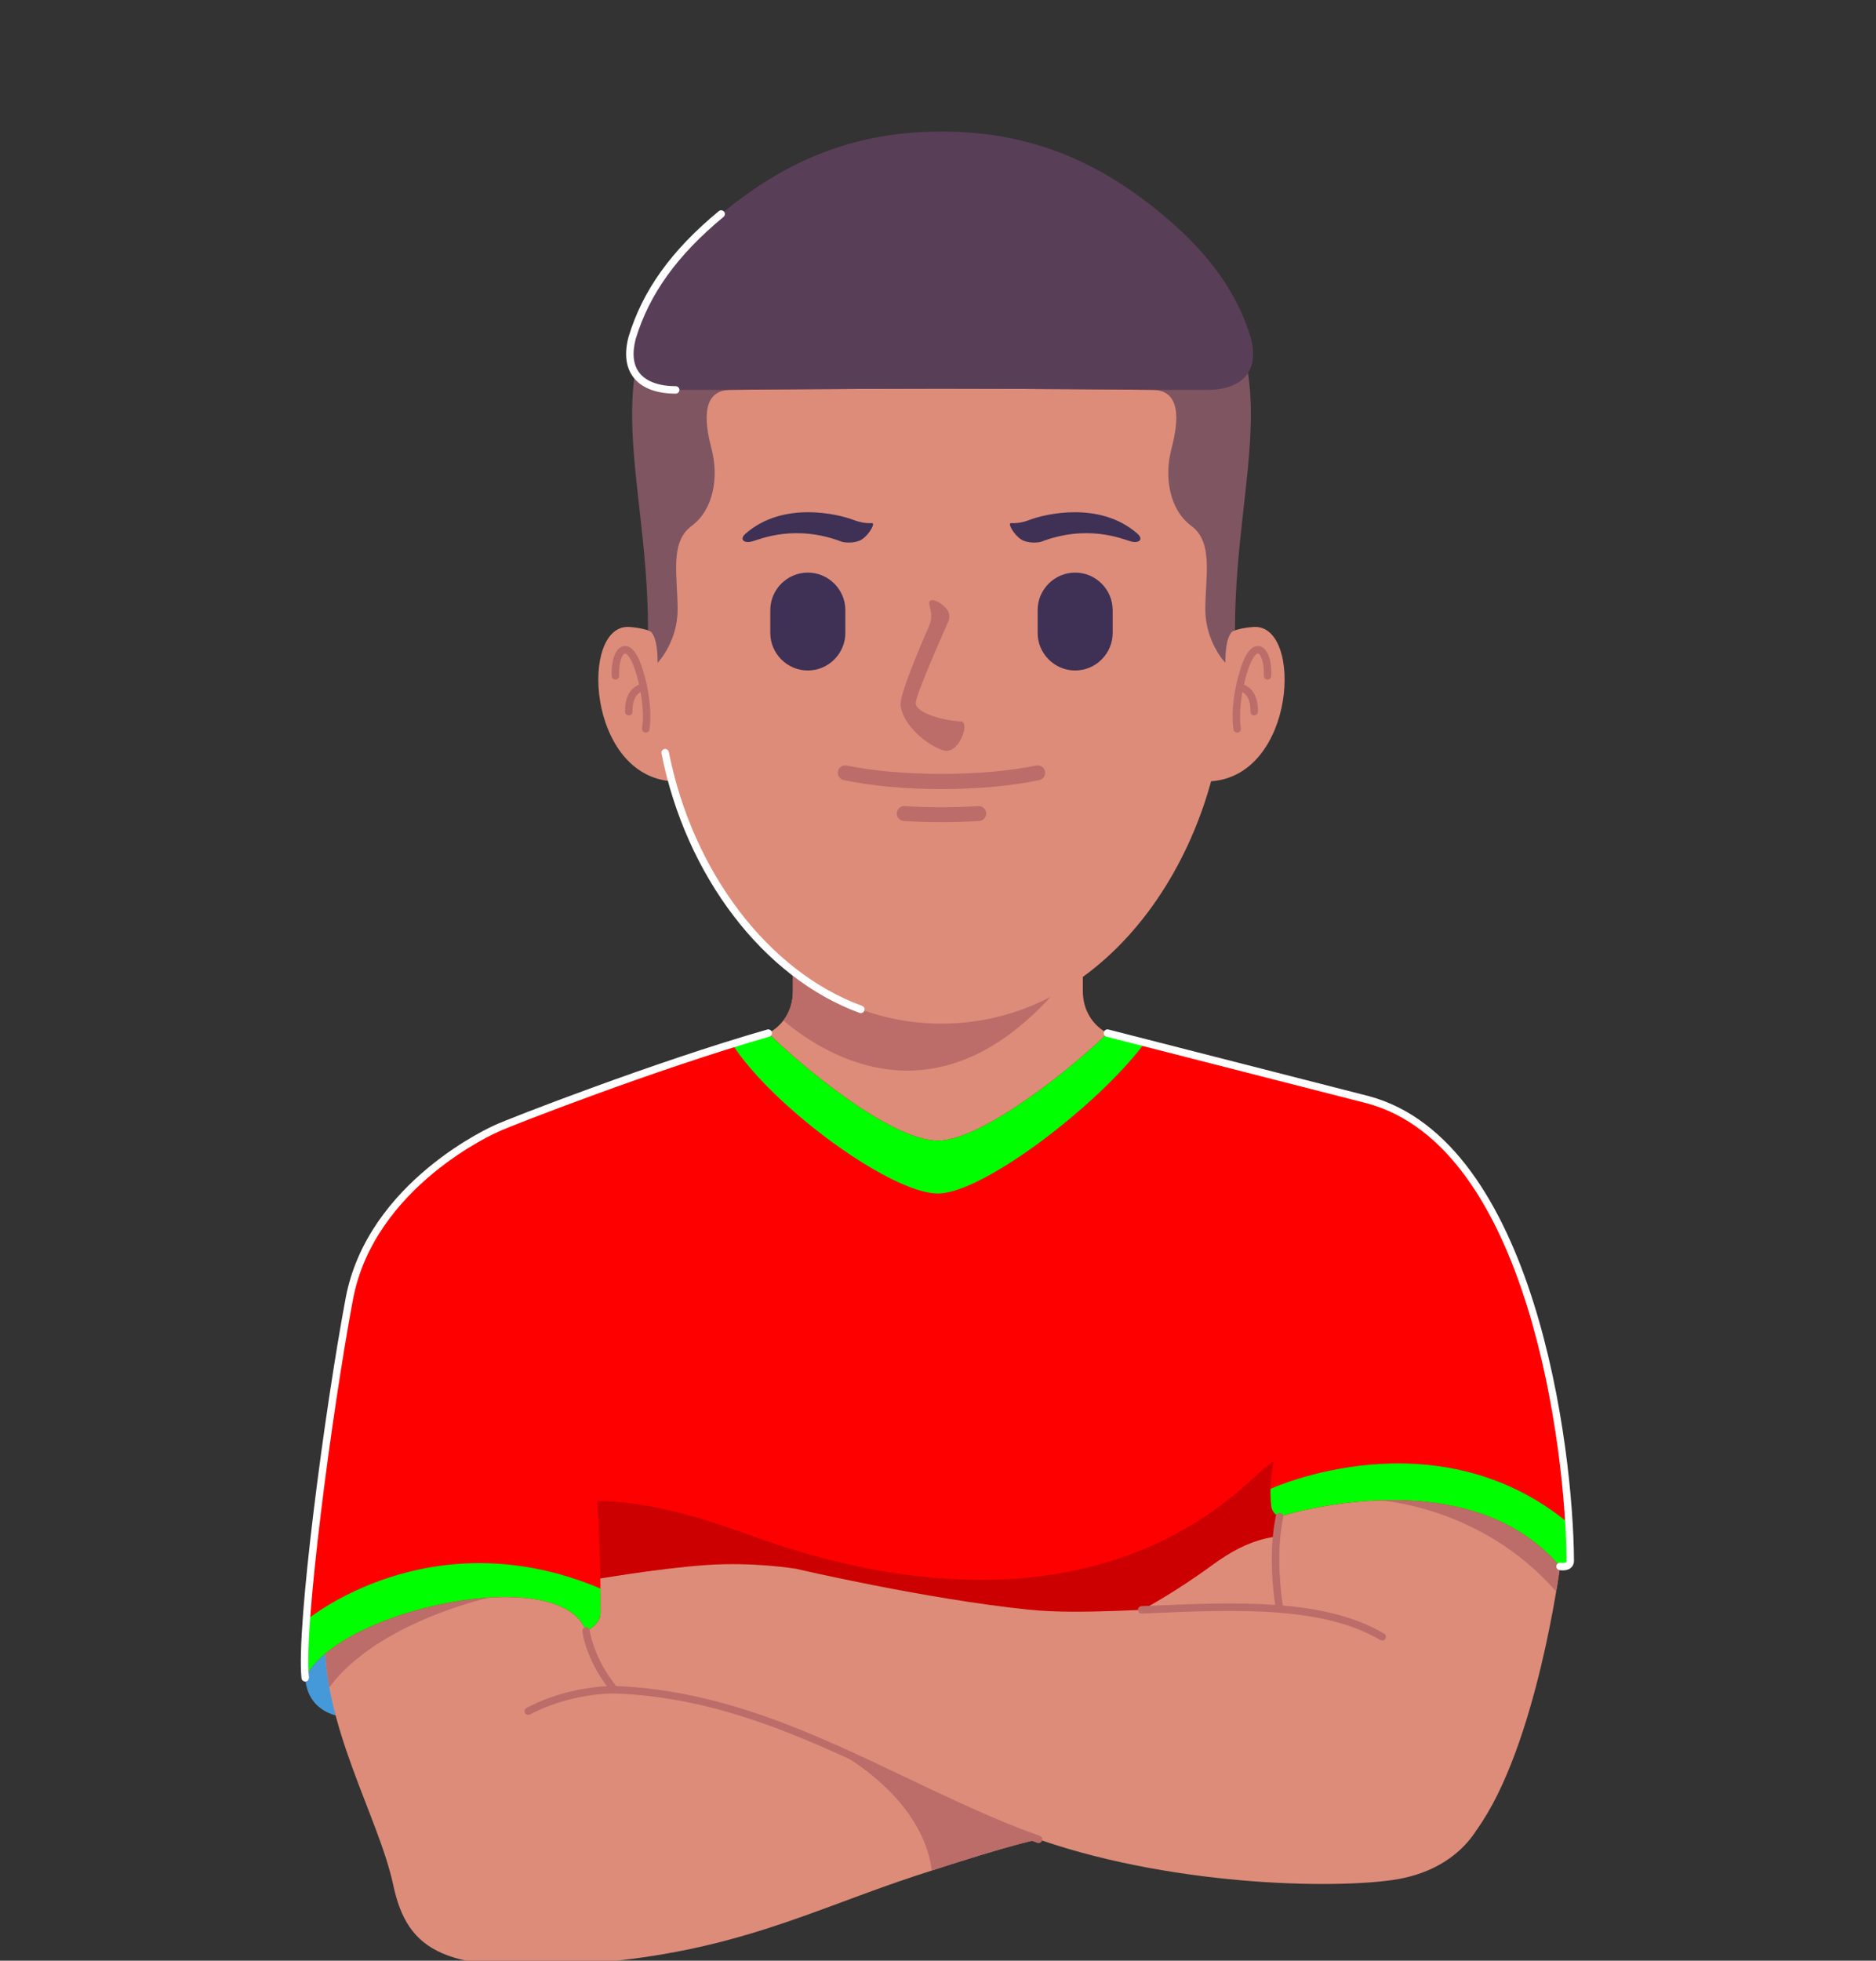 <svg width="224" height="234" viewBox="0 0 224 234" fill="none" xmlns="http://www.w3.org/2000/svg">
<rect x="0" y="0" width="224" height="234" fill="#333333" stroke="none"/>
<g clip-path="url(#clip0_1_1358)">
<path fill-rule="evenodd" clip-rule="evenodd" d="M94.677 143.292H129.295V126.677C131.427 125.969 133.675 125.108 133.675 125.108L132.239 123.299C132.239 123.299 129.295 122.009 129.295 118.248V86.269H94.677V118.248C94.677 122.009 91.732 123.299 91.732 123.299L90.296 125.108C90.296 125.108 92.541 125.969 94.677 126.677V143.292Z" fill="#DD8C79"/>
<path fill-rule="evenodd" clip-rule="evenodd" d="M94.678 107.952V118.248C94.678 119.847 94.146 120.999 93.534 121.793C98.916 126.316 112.675 134.613 127.015 117.153L105.036 104.295C105.036 104.295 99.295 106.351 94.678 107.952Z" fill="#BC6D69"/>
<path fill-rule="evenodd" clip-rule="evenodd" d="M43.534 204.993C40.66 205.297 36.743 204.5 36.444 200.243C36.143 195.983 40.522 195.735 40.606 195.867C40.689 195.997 43.716 201.411 43.716 201.523L43.534 204.993Z" fill="#4599D9"/>
<path fill-rule="evenodd" clip-rule="evenodd" d="M59.279 134.677C60.656 134.011 78.59 127.048 91.732 123.299C95.57 127.128 106.354 136.124 111.984 136.124C117.348 136.124 128.402 127.128 132.239 123.299L163.339 131.253V193.032L162.31 204.865H64.18L59.279 134.677Z" fill="#FF0001"/>
<path fill-rule="evenodd" clip-rule="evenodd" d="M75.689 204.865H64.18L62.693 183.573C63.347 182.395 63.758 181.68 63.758 181.68C63.758 181.68 67.629 175.139 89.214 183.095C110.803 191.051 133.53 191.487 149.654 176.4C165.775 161.316 163.042 195.445 162.099 195.445C161.156 195.445 121.556 200.163 116.464 201.105C113.422 201.667 92.466 203.847 75.689 204.865Z" fill="#CC0001"/>
<path fill-rule="evenodd" clip-rule="evenodd" d="M95.084 187.236C95.084 187.236 90.079 186.377 84.263 186.783C78.448 187.189 70.2 188.631 70.2 188.631L67.27 193.545L70.336 203.1C70.336 203.1 73.716 204.588 75.383 203.461C77.049 202.333 95.579 192.373 95.084 187.236Z" fill="#DD8C79"/>
<path fill-rule="evenodd" clip-rule="evenodd" d="M69.978 194.652C69.978 194.652 70.381 198.056 73.354 201.66L81.74 199.225L109.867 200.937L124.042 219.528C124.042 219.528 121.766 219.777 109.418 223.836C97.066 227.891 87.87 232.941 70.47 234.292C53.072 235.647 48.654 232.941 46.941 224.916C45.228 216.893 38.378 205.716 38.828 194.988C39.278 184.259 56.677 184.169 56.677 184.169C56.677 184.169 70.289 186.241 69.978 194.652Z" fill="#DD8C79"/>
<path fill-rule="evenodd" clip-rule="evenodd" d="M111.651 203.277L124.042 219.528C124.042 219.528 121.995 219.753 111.267 223.232C109.832 212.804 96.983 207.492 96.983 207.492L110.18 202.933C110.683 203.045 111.172 203.16 111.651 203.277Z" fill="#BC6D69"/>
<path fill-rule="evenodd" clip-rule="evenodd" d="M39.322 201.376C38.937 199.247 38.739 197.108 38.828 194.988C39.156 187.163 48.498 184.997 53.532 184.397L58.516 190.647C58.516 190.647 45.149 193.527 39.322 201.376Z" fill="#BC6D69"/>
<path fill-rule="evenodd" clip-rule="evenodd" d="M133.124 194.085L136.382 192.127C136.382 192.127 140.335 190.028 144.752 186.783C149.171 183.537 152.866 182.636 157.555 183.717C162.243 184.8 163.339 190.3 163.339 190.3C163.339 190.3 160.17 198.412 157.284 197.06C154.399 195.707 133.124 194.085 133.124 194.085Z" fill="#DD8C79"/>
<path fill-rule="evenodd" clip-rule="evenodd" d="M186.273 186.944C186.273 186.944 183.475 208.472 176.331 218.363L152.792 192.035C152.792 192.035 151.704 186.111 152.781 180.996C153.86 175.876 153.86 175.876 153.86 175.876C153.86 175.876 174.775 172.18 175.765 172.72C176.757 173.264 186.224 181.376 186.273 186.944Z" fill="#DD8C79"/>
<path fill-rule="evenodd" clip-rule="evenodd" d="M186.274 186.944C186.274 186.944 186.126 188.079 185.812 189.943C176.858 179.691 164.64 179.056 164.64 179.056L168.462 173.472C172.255 172.907 175.396 172.519 175.766 172.72C176.758 173.264 186.224 181.376 186.274 186.944Z" fill="#BC6D69"/>
<path fill-rule="evenodd" clip-rule="evenodd" d="M187.492 186.224C187.38 169.381 181.718 136.193 163.339 131.253C163.339 131.253 155.579 142.409 155.036 164.948C155.036 164.948 151.071 173.423 151.792 179.732C151.792 179.732 151.836 180.633 152.782 180.996C152.782 180.996 175.094 173.783 186.274 186.944C186.274 186.944 187.512 187.192 187.492 186.224Z" fill="#FF0001"/>
<path fill-rule="evenodd" clip-rule="evenodd" d="M187.492 186.224C187.482 184.863 187.438 183.389 187.352 181.836C171.404 168.629 151.73 177.68 151.708 177.691C151.691 178.388 151.716 179.072 151.792 179.732C151.792 179.732 151.836 180.633 152.782 180.996C152.782 180.996 175.094 173.783 186.272 186.944C186.272 186.944 187.512 187.192 187.492 186.224Z" fill="#00FF00"/>
<path fill-rule="evenodd" clip-rule="evenodd" d="M59.279 134.677C59.279 134.677 44.316 141.068 41.7 155.043C39.087 169.015 35.813 194.381 36.444 200.243C40.279 192.103 66.922 186.339 69.978 194.652C69.978 194.652 71.691 193.953 71.691 192.511C71.691 191.068 72.092 168.116 67.225 159.553C67.225 159.553 67.588 139.545 59.279 134.677Z" fill="#FF0001"/>
<path fill-rule="evenodd" clip-rule="evenodd" d="M36.581 193.363C36.362 196.453 36.297 198.877 36.444 200.243C40.279 192.103 66.922 186.339 69.978 194.652C69.978 194.652 71.691 193.953 71.691 192.511C71.691 192.235 71.704 191.175 71.694 189.584C51.345 181.008 36.592 193.355 36.581 193.363Z" fill="#00FF00"/>
<path fill-rule="evenodd" clip-rule="evenodd" d="M95.084 187.236C95.084 187.236 110.498 190.84 122.848 192.105C135.198 193.365 154.402 189.039 165.039 195.349C175.678 201.66 177.842 209.863 177.842 213.56C177.842 217.256 174.594 223.207 166.211 224.379C157.827 225.551 137.274 224.829 121.315 218.517C105.359 212.207 91.295 202.289 73.354 201.66L95.084 187.236Z" fill="#DD8C79"/>
<path d="M165.039 195.795L164.811 195.732C161.501 193.769 157.364 192.852 152.836 192.477L152.675 192.464C147.796 192.072 142.472 192.307 137.241 192.536L136.341 192.576C136.044 192.56 135.887 192.395 135.875 192.149C135.865 191.901 136.056 191.696 136.303 191.684L137.203 191.647C142.292 191.424 147.465 191.196 152.259 191.54C152.016 189.915 151.447 185.175 152.347 180.901C152.396 180.664 152.632 180.508 152.875 180.557C153.115 180.611 153.268 180.847 153.219 181.087C152.317 185.364 152.968 190.287 153.172 191.611C157.719 192.008 161.885 192.959 165.265 194.965C165.476 195.092 165.547 195.365 165.421 195.576C165.339 195.716 165.191 195.795 165.039 195.795ZM124.011 219.961L123.864 219.939C122.948 219.62 122.041 219.284 121.151 218.931C116.537 217.108 112.024 214.953 107.657 212.871C96.529 207.563 86.019 202.552 73.344 202.105C73.215 202.087 68.081 202.063 63.278 204.617C63.064 204.732 62.792 204.653 62.676 204.433C62.56 204.217 62.643 203.947 62.86 203.832C66.731 201.775 70.714 201.331 72.459 201.236C69.934 197.849 69.552 194.839 69.537 194.704C69.507 194.459 69.681 194.239 69.925 194.209C70.161 194.168 70.391 194.355 70.42 194.599C70.423 194.631 70.84 197.829 73.573 201.221C86.348 201.723 97.375 206.981 108.041 212.067C112.393 214.144 116.893 216.289 121.479 218.104C122.359 218.452 123.252 218.781 124.156 219.096C124.388 219.176 124.511 219.431 124.432 219.663C124.367 219.847 124.196 219.961 124.011 219.961Z" fill="#BC6D69"/>
<path fill-rule="evenodd" clip-rule="evenodd" d="M87.415 124.588C89.024 127.097 91.662 129.916 94.678 132.557C100.706 137.847 108.23 142.436 111.984 142.436C115.62 142.436 123.099 137.624 129.295 132.18C132.239 129.595 134.894 126.867 136.708 124.441L132.239 123.299C128.402 127.128 117.348 136.125 111.984 136.125C106.354 136.125 95.57 127.128 91.732 123.299C90.339 123.696 88.891 124.129 87.415 124.588Z" fill="#00FF00"/>
<path fill-rule="evenodd" clip-rule="evenodd" d="M80.378 93.251C70.058 92.715 69.185 74.423 75.143 74.825C80.107 75.16 81.146 78.324 81.475 79.652C81.803 80.977 80.378 93.251 80.378 93.251Z" fill="#DD8C79"/>
<path fill-rule="evenodd" clip-rule="evenodd" d="M144.448 93.251C154.77 92.715 155.64 74.423 149.683 74.825C144.722 75.16 143.683 78.324 143.352 79.652C143.024 80.977 144.448 93.251 144.448 93.251Z" fill="#DD8C79"/>
<path fill-rule="evenodd" clip-rule="evenodd" d="M146.311 57.439V80.849C146.311 100.581 132.863 122.165 112.418 122.165C91.972 122.165 78.522 100.581 78.522 80.849V57.439C78.522 12.896 146.311 12.896 146.311 57.439Z" fill="#DD8C79"/>
<path fill-rule="evenodd" clip-rule="evenodd" d="M128.375 68.336H128.378C130.84 68.336 132.856 70.352 132.856 72.816V75.54C132.856 78.003 130.84 80.019 128.378 80.019H128.375C125.912 80.019 123.898 78.003 123.898 75.54V72.816C123.898 70.352 125.912 68.336 128.375 68.336Z" fill="#3E3155"/>
<path fill-rule="evenodd" clip-rule="evenodd" d="M96.459 68.336H96.456C93.992 68.336 91.976 70.352 91.976 72.816V75.54C91.976 78.003 93.992 80.019 96.456 80.019H96.459C98.92 80.019 100.936 78.003 100.936 75.54V72.816C100.936 70.352 98.92 68.336 96.459 68.336Z" fill="#3E3155"/>
<path fill-rule="evenodd" clip-rule="evenodd" d="M113.323 73.251C113.378 73.557 113.356 73.888 113.252 74.128C112.519 75.805 109.306 82.999 109.336 83.951C109.451 85.177 112.891 86.035 114.734 86.097C115.872 86.139 114.53 90.097 112.668 89.557C110.683 88.985 107.744 86.48 107.53 84.131C107.423 83 109.491 77.98 110.984 74.597C111.367 73.727 111.131 72.844 110.987 72.267C110.62 70.753 113.148 72.24 113.323 73.251Z" fill="#BC6D69"/>
<path d="M147.723 87.437C147.506 87.437 147.315 87.279 147.282 87.057C146.984 85.072 147.318 82.256 148.148 79.708C148.912 77.368 149.784 77.003 150.378 77.115C151.312 77.287 151.88 78.719 151.791 80.677C151.782 80.925 151.56 81.143 151.326 81.104C151.08 81.092 150.89 80.885 150.902 80.639C150.976 78.973 150.504 78.045 150.219 77.993C150.091 77.933 149.554 78.276 148.996 79.984C148.812 80.545 148.656 81.123 148.526 81.704C149.178 81.965 150.243 82.732 150.199 84.956C150.195 85.201 149.948 85.381 149.746 85.393C149.5 85.389 149.303 85.185 149.307 84.941C149.339 83.393 148.752 82.811 148.346 82.589C148.06 84.188 147.987 85.744 148.164 86.925C148.2 87.169 148.032 87.395 147.79 87.433L147.723 87.437Z" fill="#BC6D69"/>
<path d="M77.11 87.437L77.043 87.433C76.799 87.395 76.632 87.169 76.67 86.925C76.847 85.744 76.771 84.191 76.488 82.592C76.078 82.816 75.495 83.4 75.524 84.941C75.529 85.185 75.333 85.389 75.088 85.393C74.83 85.389 74.638 85.203 74.633 84.956C74.59 82.732 75.656 81.965 76.308 81.704C76.177 81.123 76.019 80.545 75.837 79.985C75.279 78.276 74.723 77.933 74.614 77.993C74.328 78.045 73.857 78.973 73.931 80.639C73.943 80.885 73.753 81.092 73.505 81.104C73.282 81.133 73.053 80.925 73.042 80.677C72.954 78.719 73.52 77.287 74.454 77.115C75.053 77.003 75.92 77.368 76.684 79.709C77.515 82.256 77.847 85.072 77.549 87.057C77.517 87.279 77.327 87.437 77.11 87.437Z" fill="#BC6D69"/>
<path d="M112.418 94.172C108.135 94.172 104.099 93.804 100.748 93.105C100.266 93.005 99.956 92.533 100.058 92.053C100.156 91.571 100.626 91.256 101.111 91.363C107.487 92.688 117.346 92.688 123.722 91.363C124.2 91.256 124.675 91.571 124.776 92.053C124.875 92.533 124.567 93.005 124.086 93.105C120.735 93.804 116.698 94.172 112.418 94.172Z" fill="#BC6D69"/>
<path d="M112.418 98.125C110.894 98.125 109.378 98.076 107.91 97.983C107.418 97.949 107.044 97.527 107.078 97.035C107.11 96.543 107.539 96.167 108.024 96.204C110.888 96.387 113.95 96.387 116.808 96.204C117.295 96.163 117.724 96.543 117.755 97.035C117.787 97.527 117.416 97.949 116.924 97.983C115.456 98.076 113.94 98.125 112.418 98.125Z" fill="#BC6D69"/>
<path fill-rule="evenodd" clip-rule="evenodd" d="M112.418 17.647C122.679 17.647 130.53 20.987 137.87 26.863C155.694 41.136 147.459 54.341 147.459 75.224C147.459 75.224 146.31 75.173 146.31 79.1C146.31 79.1 143.92 76.636 143.92 72.724C143.92 68.811 144.91 64.733 142.263 62.776C139.615 60.823 139.014 56.948 139.846 53.687C140.432 51.385 141.574 46.524 137.548 46.524C136.864 46.524 124.455 46.385 112.418 46.388C100.378 46.385 87.97 46.524 87.284 46.524C83.258 46.524 84.399 51.385 84.987 53.687C85.818 56.948 85.216 60.823 82.571 62.776C79.923 64.733 80.912 68.811 80.912 72.724C80.912 76.636 78.522 79.1 78.522 79.1C78.522 75.173 77.376 75.224 77.376 75.224C77.376 54.341 69.14 41.136 86.964 26.863C94.303 20.987 102.154 17.647 112.418 17.647Z" fill="#7F5562"/>
<path fill-rule="evenodd" clip-rule="evenodd" d="M112.417 15.7C123.023 15.7 131.138 19.264 138.723 25.54C144.706 30.491 147.847 35.321 149.361 40.349C150.519 44.871 147.669 46.533 144.153 46.533H138.406H138.399H138.393H138.391C137.683 46.533 124.86 46.385 112.417 46.388C99.974 46.385 87.148 46.533 86.44 46.533H86.435H86.427H80.677C77.161 46.533 74.313 44.871 75.471 40.349C76.984 35.321 80.126 30.491 86.108 25.54C93.696 19.264 101.809 15.7 112.417 15.7Z" fill="#593E58"/>
<path fill-rule="evenodd" clip-rule="evenodd" d="M124.235 64.685C124.235 64.685 123.208 64.912 122.26 64.548C121.315 64.183 120.536 62.849 120.585 62.544C120.635 62.236 121.145 62.724 122.953 62.04C124.732 61.365 131.3 59.741 135.812 63.691C136.588 64.371 135.995 64.896 135.013 64.612C134.029 64.333 129.848 62.513 124.235 64.685Z" fill="#3E3155"/>
<path fill-rule="evenodd" clip-rule="evenodd" d="M100.596 64.685C100.596 64.685 101.626 64.912 102.572 64.548C103.519 64.183 104.295 62.849 104.247 62.544C104.198 62.236 103.688 62.724 101.879 62.04C100.102 61.365 93.534 59.741 89.022 63.691C88.243 64.371 88.839 64.896 89.82 64.612C90.803 64.333 94.984 62.513 100.596 64.685Z" fill="#3E3155"/>
<path d="M80.677 46.98C78.365 46.98 76.626 46.311 75.643 45.045C74.727 43.865 74.524 42.248 75.039 40.239C76.716 34.673 80.14 29.899 85.826 25.196C86.011 25.04 86.295 25.065 86.452 25.256C86.608 25.445 86.583 25.727 86.392 25.883C80.851 30.469 77.516 35.107 75.896 40.479C75.46 42.189 75.608 43.548 76.347 44.497C77.141 45.523 78.68 46.088 80.677 46.088C80.921 46.088 81.123 46.287 81.123 46.533C81.123 46.779 80.921 46.98 80.677 46.98ZM102.79 120.913L102.636 120.887C91.163 116.691 81.877 104.536 78.983 89.92C78.935 89.677 79.091 89.444 79.334 89.395C79.578 89.344 79.809 89.504 79.858 89.745C82.694 104.064 91.755 115.959 102.943 120.049C103.174 120.133 103.292 120.389 103.207 120.62C103.14 120.801 102.972 120.913 102.79 120.913Z" fill="white"/>
<path d="M186.598 187.417C186.386 187.417 186.223 187.389 186.187 187.381C185.946 187.333 185.79 187.1 185.838 186.86C185.884 186.617 186.12 186.461 186.36 186.507C186.544 186.543 186.868 186.537 186.987 186.439C187.004 186.423 187.05 186.384 187.047 186.232C186.958 172.813 182.503 136.863 163.224 131.68L132.128 123.731C131.89 123.669 131.747 123.427 131.807 123.188C131.867 122.949 132.104 122.811 132.35 122.867L163.45 130.82C183.271 136.148 187.847 172.617 187.938 186.223C187.948 186.693 187.738 186.972 187.559 187.12C187.268 187.363 186.888 187.417 186.598 187.417ZM36.444 200.687C36.219 200.687 36.027 200.516 36 200.289C35.352 194.264 38.721 168.548 41.264 154.959C43.891 140.915 58.952 134.333 59.103 134.269C60.471 133.607 78.352 126.651 91.611 122.871C91.841 122.804 92.091 122.939 92.162 123.177C92.23 123.412 92.091 123.66 91.855 123.727C78.641 127.493 60.85 134.412 59.473 135.079C59.305 135.151 44.677 141.553 42.138 155.123C39.607 168.663 36.246 194.24 36.887 200.193C36.913 200.439 36.736 200.657 36.493 200.684L36.444 200.687Z" fill="white"/>
</g>
<defs>
<clipPath id="clip0_1_1358">
<rect width="224" height="234" fill="white"/>
</clipPath>
</defs>
</svg>
